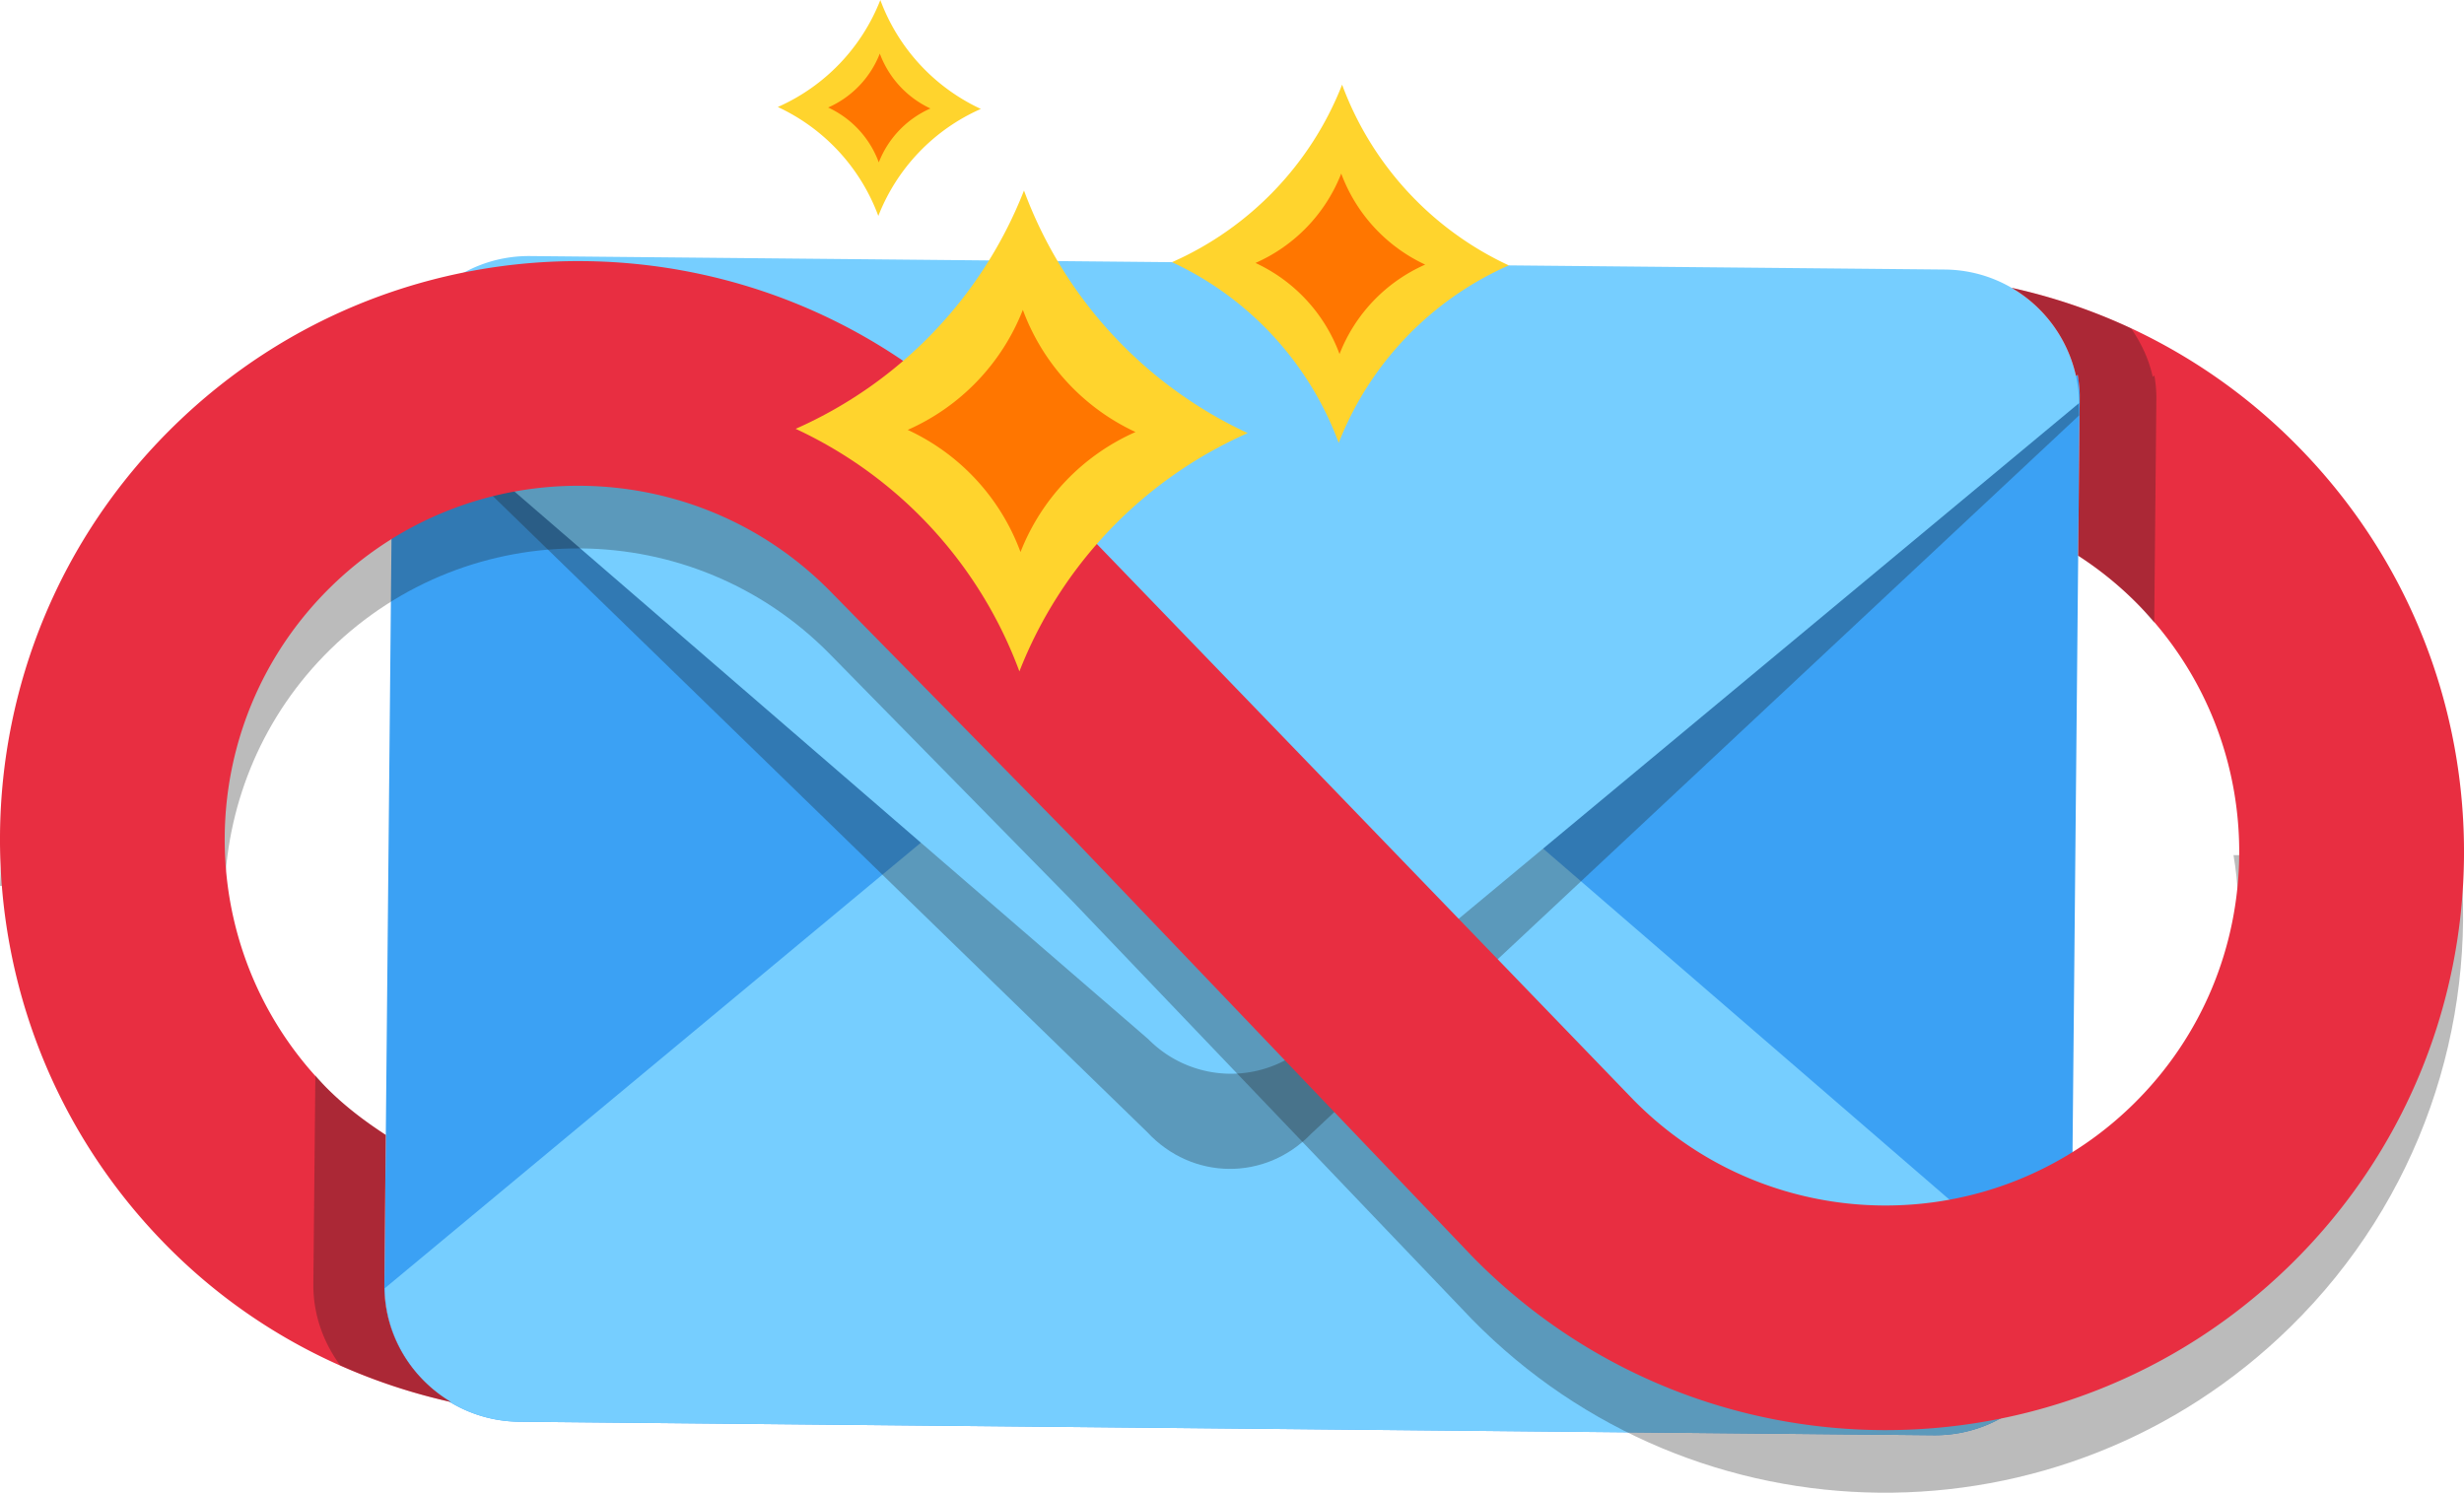 <svg xmlns="http://www.w3.org/2000/svg" width="123.418" height="74.777" viewBox="0 0 123.418 74.777"><path fill="#3BA1F4" d="M104.07 18.77L65.74 50.64a5.808 5.808 0 0 1-8.22-.078L19.805 17.97a6.255 6.255 0 0 0-.12 1.082l-.432 45.29a6.813 6.813 0 0 0 6.75 6.878l70.856.677a6.815 6.815 0 0 0 6.88-6.75l.43-45.29a6.526 6.526 0 0 0-.097-1.086z"/><path fill="#76CEFF" d="M65.913 32.676a5.808 5.808 0 0 0-8.22-.078l-38.42 31.937c.067 3.672 3.034 6.65 6.73 6.685l70.855.677c3.7.034 6.718-2.887 6.856-6.556l-37.8-32.664z"/><path opacity=".3" fill="#1D1D1B" d="M57.46 56.71c2.252 2.428 5.928 2.465 8.222.078l38.46-35.982c-.068-3.892-3.032-7.04-6.728-7.074l-70.858-.675c-3.7-.034-6.718 3.057-6.86 6.944l37.765 36.71z"/><path fill="#76CEFF" d="M57.507 52.047a5.813 5.813 0 0 0 8.22.077l38.417-31.937c-.067-3.673-3.033-6.65-6.73-6.685l-70.856-.675c-3.7-.035-6.718 2.887-6.856 6.554l37.805 32.667z"/><path opacity=".3" fill="#1D1D1B" d="M123.23 42.944l-11.357-.108c.933 5.525-.75 11.397-5.055 15.622-6.98 6.846-18.196 6.737-25.043-.237L49.618 24.898C38.41 13.477 20.07 13.303 8.65 24.507 3.077 29.976.204 37.142.002 44.378l11.253.105c.174-4.35 1.924-8.646 5.276-11.938 6.99-6.856 18.2-6.75 25.053.24l12.142 12.37 20.01 20.942c11.207 11.42 29.545 11.594 40.97.39 6.522-6.39 9.36-15.11 8.525-23.542z"/><path fill="#E82E41" d="M115.128 22.386a28.752 28.752 0 0 0-14.37-7.968 6.824 6.824 0 0 1 3.228 4.425l.084-.07c.054.357.104.714.1 1.084l-.076 7.98a17.56 17.56 0 0 1 2.99 2.434c6.858 6.98 6.753 18.193-.236 25.05-6.98 6.85-18.198 6.742-25.043-.236l-32.16-33.32C38.44 10.34 20.102 10.165 8.68 21.37c-11.42 11.2-11.594 29.553-.39 40.97 4.053 4.13 9.047 6.724 14.302 7.895-2.013-1.2-3.363-3.382-3.34-5.892l.07-7.488c-1.056-.69-2.076-1.456-3-2.395-6.85-6.992-6.74-18.203.24-25.054 6.985-6.854 18.198-6.748 25.05.24l12.142 12.37 20.01 20.946c11.208 11.418 29.546 11.593 40.97.388 11.425-11.198 11.6-29.55.394-40.964z"/><path opacity=".3" fill="#1D1D1B" d="M19.252 64.343l.07-7.488c-1.056-.69-2.076-1.456-3-2.395-.187-.19-.35-.396-.526-.595l-.1 10.443c-.015 1.536.5 2.944 1.347 4.09a29.413 29.413 0 0 0 5.55 1.836c-2.013-1.2-3.364-3.38-3.34-5.89zM103.986 18.843l.084-.07c.054.357.104.714.1 1.084l-.076 7.98a17.56 17.56 0 0 1 2.99 2.434c.292.296.553.61.818.925l.108-11.3a6.714 6.714 0 0 0-.1-1.086l-.083.067c-.194-.89-.58-1.7-1.084-2.425a29.245 29.245 0 0 0-5.985-2.034 6.822 6.822 0 0 1 3.228 4.425z"/><path fill="#FFD42D" d="M51.29 9.544a21.72 21.72 0 0 1-11.437 11.938A21.69 21.69 0 0 1 51.06 33.634a21.69 21.69 0 0 1 11.437-11.938A21.698 21.698 0 0 1 51.29 9.544z"/><path fill="#FF7600" d="M51.233 15.522a10.94 10.94 0 0 1-5.767 6.013 10.895 10.895 0 0 1 5.65 6.12 10.918 10.918 0 0 1 5.76-6.013 10.93 10.93 0 0 1-5.643-6.12z"/><path fill="#FFD42D" d="M67.224 4.24a16.175 16.175 0 0 1-8.52 8.894 16.162 16.162 0 0 1 8.35 9.053 16.144 16.144 0 0 1 8.52-8.893 16.156 16.156 0 0 1-8.35-9.053z"/><path fill="#FF7600" d="M67.18 8.695a8.138 8.138 0 0 1-4.295 4.478 8.122 8.122 0 0 1 4.21 4.562 8.125 8.125 0 0 1 4.29-4.48 8.168 8.168 0 0 1-4.205-4.56z"/><g><path fill="#FFD42D" d="M44.095 0a9.745 9.745 0 0 1-5.135 5.36 9.745 9.745 0 0 1 5.034 5.457 9.728 9.728 0 0 1 5.135-5.36A9.748 9.748 0 0 1 44.094 0z"/><path fill="#FF7600" d="M44.068 2.684a4.905 4.905 0 0 1-2.588 2.702 4.88 4.88 0 0 1 2.537 2.748 4.9 4.9 0 0 1 2.586-2.7 4.927 4.927 0 0 1-2.535-2.75z"/></g></svg>